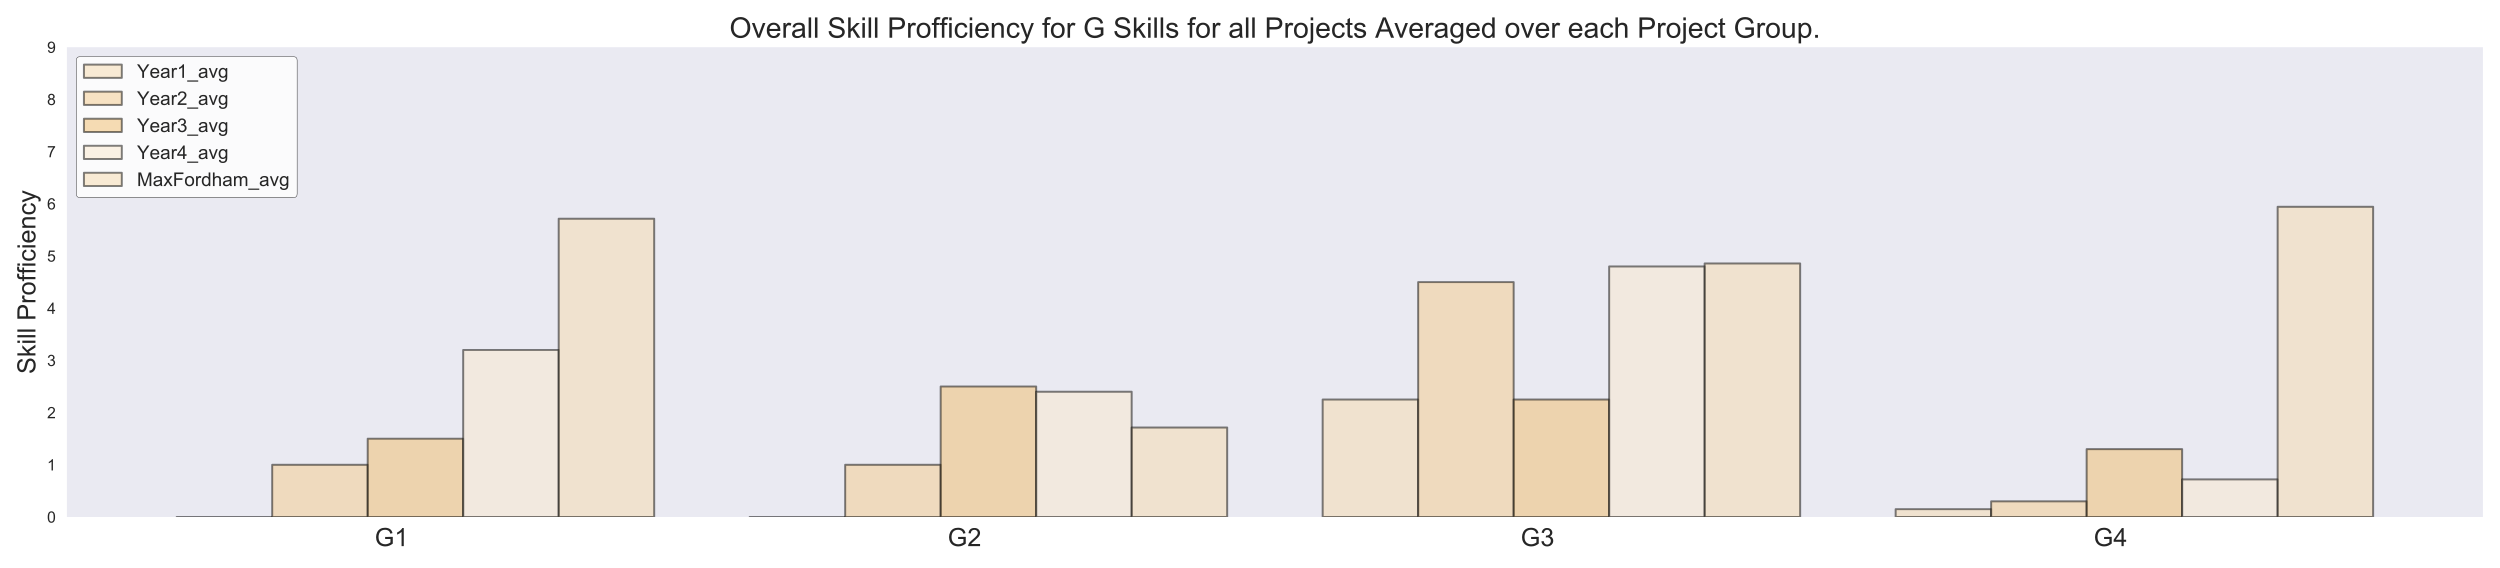 <?xml version="1.0" encoding="utf-8" standalone="no"?>
<!DOCTYPE svg PUBLIC "-//W3C//DTD SVG 1.1//EN"
  "http://www.w3.org/Graphics/SVG/1.1/DTD/svg11.dtd">
<!-- Created with matplotlib (https://matplotlib.org/) -->
<svg height="360pt" version="1.1" viewBox="0 0 1584 360" width="1584pt" xmlns="http://www.w3.org/2000/svg" xmlns:xlink="http://www.w3.org/1999/xlink">
 <defs>
  <style type="text/css">
*{stroke-linecap:butt;stroke-linejoin:round;}
  </style>
 </defs>
 <g id="figure_1">
  <g id="patch_1">
   <path d="M 0 360 
L 1584 360 
L 1584 0 
L 0 0 
z
" style="fill:#ffffff;"/>
  </g>
  <g id="axes_1">
   <g id="patch_2">
    <path d="M 42.376 327.567 
L 1573.2 327.567 
L 1573.2 29.915 
L 42.376 29.915 
z
" style="fill:#eaeaf2;"/>
   </g>
   <g id="matplotlib.axis_1">
    <g id="xtick_1">
     <g id="line2d_1"/>
     <g id="text_1">
      <!-- G1 -->
      <defs>
       <path d="M 41.219 28.078 
L 41.219 36.469 
L 71.531 36.531 
L 71.531 9.969 
Q 64.547 4.391 57.125 1.578 
Q 49.703 -1.219 41.891 -1.219 
Q 31.344 -1.219 22.719 3.297 
Q 14.109 7.812 9.719 16.359 
Q 5.328 24.906 5.328 35.453 
Q 5.328 45.906 9.688 54.953 
Q 14.062 64.016 22.266 68.406 
Q 30.469 72.797 41.156 72.797 
Q 48.922 72.797 55.188 70.281 
Q 61.469 67.781 65.031 63.281 
Q 68.609 58.797 70.453 51.562 
L 61.922 49.219 
Q 60.297 54.688 57.906 57.812 
Q 55.516 60.938 51.062 62.812 
Q 46.625 64.703 41.219 64.703 
Q 34.719 64.703 29.984 62.719 
Q 25.25 60.75 22.344 57.516 
Q 19.438 54.297 17.828 50.438 
Q 15.094 43.797 15.094 36.031 
Q 15.094 26.469 18.391 20.016 
Q 21.688 13.578 27.984 10.453 
Q 34.281 7.328 41.359 7.328 
Q 47.516 7.328 53.375 9.688 
Q 59.234 12.062 62.25 14.75 
L 62.25 28.078 
z
" id="ArialMT-71"/>
       <path d="M 37.25 0 
L 28.469 0 
L 28.469 56 
Q 25.297 52.984 20.141 49.953 
Q 14.984 46.922 10.891 45.406 
L 10.891 53.906 
Q 18.266 57.375 23.781 62.297 
Q 29.297 67.234 31.594 71.875 
L 37.25 71.875 
z
" id="ArialMT-49"/>
      </defs>
      <g style="fill:#262626;" transform="translate(237.428 346.02)scale(0.16 -0.16)">
       <use xlink:href="#ArialMT-71"/>
       <use x="77.783" xlink:href="#ArialMT-49"/>
      </g>
     </g>
    </g>
    <g id="xtick_2">
     <g id="line2d_2"/>
     <g id="text_2">
      <!-- G2 -->
      <defs>
       <path d="M 50.344 8.453 
L 50.344 0 
L 3.031 0 
Q 2.938 3.172 4.047 6.109 
Q 5.859 10.938 9.828 15.625 
Q 13.812 20.312 21.344 26.469 
Q 33.016 36.031 37.109 41.625 
Q 41.219 47.219 41.219 52.203 
Q 41.219 57.422 37.469 61 
Q 33.734 64.594 27.734 64.594 
Q 21.391 64.594 17.578 60.781 
Q 13.766 56.984 13.719 50.25 
L 4.688 51.172 
Q 5.609 61.281 11.656 66.578 
Q 17.719 71.875 27.938 71.875 
Q 38.234 71.875 44.234 66.156 
Q 50.25 60.453 50.25 52 
Q 50.25 47.703 48.484 43.547 
Q 46.734 39.406 42.656 34.812 
Q 38.578 30.219 29.109 22.219 
Q 21.188 15.578 18.938 13.203 
Q 16.703 10.844 15.234 8.453 
z
" id="ArialMT-50"/>
      </defs>
      <g style="fill:#262626;" transform="translate(600.469 346.02)scale(0.16 -0.16)">
       <use xlink:href="#ArialMT-71"/>
       <use x="77.783" xlink:href="#ArialMT-50"/>
      </g>
     </g>
    </g>
    <g id="xtick_3">
     <g id="line2d_3"/>
     <g id="text_3">
      <!-- G3 -->
      <defs>
       <path d="M 4.203 18.891 
L 12.984 20.062 
Q 14.5 12.594 18.141 9.297 
Q 21.781 6 27 6 
Q 33.203 6 37.469 10.297 
Q 41.75 14.594 41.75 20.953 
Q 41.75 27 37.797 30.922 
Q 33.844 34.859 27.734 34.859 
Q 25.25 34.859 21.531 33.891 
L 22.516 41.609 
Q 23.391 41.5 23.922 41.5 
Q 29.547 41.5 34.031 44.422 
Q 38.531 47.359 38.531 53.469 
Q 38.531 58.297 35.25 61.469 
Q 31.984 64.656 26.812 64.656 
Q 21.688 64.656 18.266 61.422 
Q 14.844 58.203 13.875 51.766 
L 5.078 53.328 
Q 6.688 62.156 12.391 67.016 
Q 18.109 71.875 26.609 71.875 
Q 32.469 71.875 37.391 69.359 
Q 42.328 66.844 44.938 62.5 
Q 47.562 58.156 47.562 53.266 
Q 47.562 48.641 45.062 44.828 
Q 42.578 41.016 37.703 38.766 
Q 44.047 37.312 47.562 32.688 
Q 51.078 28.078 51.078 21.141 
Q 51.078 11.766 44.234 5.25 
Q 37.406 -1.266 26.953 -1.266 
Q 17.531 -1.266 11.297 4.344 
Q 5.078 9.969 4.203 18.891 
z
" id="ArialMT-51"/>
      </defs>
      <g style="fill:#262626;" transform="translate(963.511 346.02)scale(0.16 -0.16)">
       <use xlink:href="#ArialMT-71"/>
       <use x="77.783" xlink:href="#ArialMT-51"/>
      </g>
     </g>
    </g>
    <g id="xtick_4">
     <g id="line2d_4"/>
     <g id="text_4">
      <!-- G4 -->
      <defs>
       <path d="M 32.328 0 
L 32.328 17.141 
L 1.266 17.141 
L 1.266 25.203 
L 33.938 71.578 
L 41.109 71.578 
L 41.109 25.203 
L 50.781 25.203 
L 50.781 17.141 
L 41.109 17.141 
L 41.109 0 
z
M 32.328 25.203 
L 32.328 57.469 
L 9.906 25.203 
z
" id="ArialMT-52"/>
      </defs>
      <g style="fill:#262626;" transform="translate(1326.552 346.02)scale(0.16 -0.16)">
       <use xlink:href="#ArialMT-71"/>
       <use x="77.783" xlink:href="#ArialMT-52"/>
      </g>
     </g>
    </g>
   </g>
   <g id="matplotlib.axis_2">
    <g id="ytick_1">
     <g id="line2d_5"/>
     <g id="text_5">
      <!-- 0 -->
      <defs>
       <path d="M 4.156 35.297 
Q 4.156 48 6.766 55.734 
Q 9.375 63.484 14.516 67.672 
Q 19.672 71.875 27.484 71.875 
Q 33.25 71.875 37.594 69.547 
Q 41.938 67.234 44.766 62.859 
Q 47.609 58.5 49.219 52.219 
Q 50.828 45.953 50.828 35.297 
Q 50.828 22.703 48.234 14.969 
Q 45.656 7.234 40.5 3 
Q 35.359 -1.219 27.484 -1.219 
Q 17.141 -1.219 11.234 6.203 
Q 4.156 15.141 4.156 35.297 
z
M 13.188 35.297 
Q 13.188 17.672 17.312 11.828 
Q 21.438 6 27.484 6 
Q 33.547 6 37.672 11.859 
Q 41.797 17.719 41.797 35.297 
Q 41.797 52.984 37.672 58.781 
Q 33.547 64.594 27.391 64.594 
Q 21.344 64.594 17.719 59.469 
Q 13.188 52.938 13.188 35.297 
z
" id="ArialMT-48"/>
      </defs>
      <g style="fill:#262626;" transform="translate(29.815 331.146)scale(0.1 -0.1)">
       <use xlink:href="#ArialMT-48"/>
      </g>
     </g>
    </g>
    <g id="ytick_2">
     <g id="line2d_6"/>
     <g id="text_6">
      <!-- 1 -->
      <g style="fill:#262626;" transform="translate(29.815 298.074)scale(0.1 -0.1)">
       <use xlink:href="#ArialMT-49"/>
      </g>
     </g>
    </g>
    <g id="ytick_3">
     <g id="line2d_7"/>
     <g id="text_7">
      <!-- 2 -->
      <g style="fill:#262626;" transform="translate(29.815 265.001)scale(0.1 -0.1)">
       <use xlink:href="#ArialMT-50"/>
      </g>
     </g>
    </g>
    <g id="ytick_4">
     <g id="line2d_8"/>
     <g id="text_8">
      <!-- 3 -->
      <g style="fill:#262626;" transform="translate(29.815 231.929)scale(0.1 -0.1)">
       <use xlink:href="#ArialMT-51"/>
      </g>
     </g>
    </g>
    <g id="ytick_5">
     <g id="line2d_9"/>
     <g id="text_9">
      <!-- 4 -->
      <g style="fill:#262626;" transform="translate(29.815 198.856)scale(0.1 -0.1)">
       <use xlink:href="#ArialMT-52"/>
      </g>
     </g>
    </g>
    <g id="ytick_6">
     <g id="line2d_10"/>
     <g id="text_10">
      <!-- 5 -->
      <defs>
       <path d="M 4.156 18.75 
L 13.375 19.531 
Q 14.406 12.797 18.141 9.391 
Q 21.875 6 27.156 6 
Q 33.5 6 37.891 10.781 
Q 42.281 15.578 42.281 23.484 
Q 42.281 31 38.062 35.344 
Q 33.844 39.703 27 39.703 
Q 22.75 39.703 19.328 37.766 
Q 15.922 35.844 13.969 32.766 
L 5.719 33.844 
L 12.641 70.609 
L 48.25 70.609 
L 48.25 62.203 
L 19.672 62.203 
L 15.828 42.969 
Q 22.266 47.469 29.344 47.469 
Q 38.719 47.469 45.156 40.969 
Q 51.609 34.469 51.609 24.266 
Q 51.609 14.547 45.953 7.469 
Q 39.062 -1.219 27.156 -1.219 
Q 17.391 -1.219 11.203 4.25 
Q 5.031 9.719 4.156 18.75 
z
" id="ArialMT-53"/>
      </defs>
      <g style="fill:#262626;" transform="translate(29.815 165.784)scale(0.1 -0.1)">
       <use xlink:href="#ArialMT-53"/>
      </g>
     </g>
    </g>
    <g id="ytick_7">
     <g id="line2d_11"/>
     <g id="text_11">
      <!-- 6 -->
      <defs>
       <path d="M 49.75 54.047 
L 41.016 53.375 
Q 39.844 58.547 37.703 60.891 
Q 34.125 64.656 28.906 64.656 
Q 24.703 64.656 21.531 62.312 
Q 17.391 59.281 14.984 53.469 
Q 12.594 47.656 12.5 36.922 
Q 15.672 41.75 20.266 44.094 
Q 24.859 46.438 29.891 46.438 
Q 38.672 46.438 44.844 39.969 
Q 51.031 33.5 51.031 23.25 
Q 51.031 16.5 48.125 10.719 
Q 45.219 4.938 40.141 1.859 
Q 35.062 -1.219 28.609 -1.219 
Q 17.625 -1.219 10.688 6.859 
Q 3.766 14.938 3.766 33.5 
Q 3.766 54.25 11.422 63.672 
Q 18.109 71.875 29.438 71.875 
Q 37.891 71.875 43.281 67.141 
Q 48.688 62.406 49.75 54.047 
z
M 13.875 23.188 
Q 13.875 18.656 15.797 14.5 
Q 17.719 10.359 21.188 8.172 
Q 24.656 6 28.469 6 
Q 34.031 6 38.031 10.484 
Q 42.047 14.984 42.047 22.703 
Q 42.047 30.125 38.078 34.391 
Q 34.125 38.672 28.125 38.672 
Q 22.172 38.672 18.016 34.391 
Q 13.875 30.125 13.875 23.188 
z
" id="ArialMT-54"/>
      </defs>
      <g style="fill:#262626;" transform="translate(29.815 132.711)scale(0.1 -0.1)">
       <use xlink:href="#ArialMT-54"/>
      </g>
     </g>
    </g>
    <g id="ytick_8">
     <g id="line2d_12"/>
     <g id="text_12">
      <!-- 7 -->
      <defs>
       <path d="M 4.734 62.203 
L 4.734 70.656 
L 51.078 70.656 
L 51.078 63.812 
Q 44.234 56.547 37.516 44.484 
Q 30.812 32.422 27.156 19.672 
Q 24.516 10.688 23.781 0 
L 14.75 0 
Q 14.891 8.453 18.062 20.406 
Q 21.234 32.375 27.172 43.484 
Q 33.109 54.594 39.797 62.203 
z
" id="ArialMT-55"/>
      </defs>
      <g style="fill:#262626;" transform="translate(29.815 99.639)scale(0.1 -0.1)">
       <use xlink:href="#ArialMT-55"/>
      </g>
     </g>
    </g>
    <g id="ytick_9">
     <g id="line2d_13"/>
     <g id="text_13">
      <!-- 8 -->
      <defs>
       <path d="M 17.672 38.812 
Q 12.203 40.828 9.562 44.531 
Q 6.938 48.25 6.938 53.422 
Q 6.938 61.234 12.547 66.547 
Q 18.172 71.875 27.484 71.875 
Q 36.859 71.875 42.578 66.422 
Q 48.297 60.984 48.297 53.172 
Q 48.297 48.188 45.672 44.5 
Q 43.062 40.828 37.75 38.812 
Q 44.344 36.672 47.781 31.875 
Q 51.219 27.094 51.219 20.453 
Q 51.219 11.281 44.719 5.031 
Q 38.234 -1.219 27.641 -1.219 
Q 17.047 -1.219 10.547 5.047 
Q 4.047 11.328 4.047 20.703 
Q 4.047 27.688 7.594 32.391 
Q 11.141 37.109 17.672 38.812 
z
M 15.922 53.719 
Q 15.922 48.641 19.188 45.406 
Q 22.469 42.188 27.688 42.188 
Q 32.766 42.188 36.016 45.375 
Q 39.266 48.578 39.266 53.219 
Q 39.266 58.062 35.906 61.359 
Q 32.562 64.656 27.594 64.656 
Q 22.562 64.656 19.234 61.422 
Q 15.922 58.203 15.922 53.719 
z
M 13.094 20.656 
Q 13.094 16.891 14.875 13.375 
Q 16.656 9.859 20.172 7.922 
Q 23.688 6 27.734 6 
Q 34.031 6 38.125 10.047 
Q 42.234 14.109 42.234 20.359 
Q 42.234 26.703 38.016 30.859 
Q 33.797 35.016 27.438 35.016 
Q 21.234 35.016 17.156 30.906 
Q 13.094 26.812 13.094 20.656 
z
" id="ArialMT-56"/>
      </defs>
      <g style="fill:#262626;" transform="translate(29.815 66.566)scale(0.1 -0.1)">
       <use xlink:href="#ArialMT-56"/>
      </g>
     </g>
    </g>
    <g id="ytick_10">
     <g id="line2d_14"/>
     <g id="text_14">
      <!-- 9 -->
      <defs>
       <path d="M 5.469 16.547 
L 13.922 17.328 
Q 14.984 11.375 18.016 8.688 
Q 21.047 6 25.781 6 
Q 29.828 6 32.875 7.859 
Q 35.938 9.719 37.891 12.812 
Q 39.844 15.922 41.156 21.188 
Q 42.484 26.469 42.484 31.938 
Q 42.484 32.516 42.438 33.688 
Q 39.797 29.5 35.234 26.875 
Q 30.672 24.266 25.344 24.266 
Q 16.453 24.266 10.297 30.703 
Q 4.156 37.156 4.156 47.703 
Q 4.156 58.594 10.578 65.234 
Q 17 71.875 26.656 71.875 
Q 33.641 71.875 39.422 68.109 
Q 45.219 64.359 48.219 57.391 
Q 51.219 50.438 51.219 37.25 
Q 51.219 23.531 48.234 15.406 
Q 45.266 7.281 39.375 3.031 
Q 33.5 -1.219 25.594 -1.219 
Q 17.188 -1.219 11.859 3.438 
Q 6.547 8.109 5.469 16.547 
z
M 41.453 48.141 
Q 41.453 55.719 37.422 60.156 
Q 33.406 64.594 27.734 64.594 
Q 21.875 64.594 17.531 59.812 
Q 13.188 55.031 13.188 47.406 
Q 13.188 40.578 17.312 36.297 
Q 21.438 32.031 27.484 32.031 
Q 33.594 32.031 37.516 36.297 
Q 41.453 40.578 41.453 48.141 
z
" id="ArialMT-57"/>
      </defs>
      <g style="fill:#262626;" transform="translate(29.815 33.494)scale(0.1 -0.1)">
       <use xlink:href="#ArialMT-57"/>
      </g>
     </g>
    </g>
    <g id="text_15">
     <!-- Skill Profficiency -->
     <defs>
      <path d="M 4.5 23 
L 13.422 23.781 
Q 14.062 18.406 16.375 14.969 
Q 18.703 11.531 23.578 9.406 
Q 28.469 7.281 34.578 7.281 
Q 39.984 7.281 44.141 8.891 
Q 48.297 10.5 50.312 13.297 
Q 52.344 16.109 52.344 19.438 
Q 52.344 22.797 50.391 25.312 
Q 48.438 27.828 43.953 29.547 
Q 41.062 30.672 31.203 33.031 
Q 21.344 35.406 17.391 37.5 
Q 12.25 40.188 9.734 44.156 
Q 7.234 48.141 7.234 53.078 
Q 7.234 58.5 10.297 63.203 
Q 13.375 67.922 19.281 70.359 
Q 25.203 72.797 32.422 72.797 
Q 40.375 72.797 46.453 70.234 
Q 52.547 67.672 55.812 62.688 
Q 59.078 57.719 59.328 51.422 
L 50.25 50.734 
Q 49.516 57.516 45.281 60.984 
Q 41.062 64.453 32.812 64.453 
Q 24.219 64.453 20.281 61.297 
Q 16.359 58.156 16.359 53.719 
Q 16.359 49.859 19.141 47.359 
Q 21.875 44.875 33.422 42.266 
Q 44.969 39.656 49.266 37.703 
Q 55.516 34.812 58.484 30.391 
Q 61.469 25.984 61.469 20.219 
Q 61.469 14.5 58.203 9.438 
Q 54.938 4.391 48.797 1.578 
Q 42.672 -1.219 35.016 -1.219 
Q 25.297 -1.219 18.719 1.609 
Q 12.156 4.438 8.422 10.125 
Q 4.688 15.828 4.5 23 
z
" id="ArialMT-83"/>
      <path d="M 6.641 0 
L 6.641 71.578 
L 15.438 71.578 
L 15.438 30.766 
L 36.234 51.859 
L 47.609 51.859 
L 27.781 32.625 
L 49.609 0 
L 38.766 0 
L 21.625 26.516 
L 15.438 20.562 
L 15.438 0 
z
" id="ArialMT-107"/>
      <path d="M 6.641 61.469 
L 6.641 71.578 
L 15.438 71.578 
L 15.438 61.469 
z
M 6.641 0 
L 6.641 51.859 
L 15.438 51.859 
L 15.438 0 
z
" id="ArialMT-105"/>
      <path d="M 6.391 0 
L 6.391 71.578 
L 15.188 71.578 
L 15.188 0 
z
" id="ArialMT-108"/>
      <path id="ArialMT-32"/>
      <path d="M 7.719 0 
L 7.719 71.578 
L 34.719 71.578 
Q 41.844 71.578 45.609 70.906 
Q 50.875 70.016 54.438 67.547 
Q 58.016 65.094 60.188 60.641 
Q 62.359 56.203 62.359 50.875 
Q 62.359 41.75 56.547 35.422 
Q 50.734 29.109 35.547 29.109 
L 17.188 29.109 
L 17.188 0 
z
M 17.188 37.547 
L 35.688 37.547 
Q 44.875 37.547 48.734 40.969 
Q 52.594 44.391 52.594 50.594 
Q 52.594 55.078 50.312 58.266 
Q 48.047 61.469 44.344 62.5 
Q 41.938 63.141 35.5 63.141 
L 17.188 63.141 
z
" id="ArialMT-80"/>
      <path d="M 6.5 0 
L 6.5 51.859 
L 14.406 51.859 
L 14.406 44 
Q 17.438 49.516 20 51.266 
Q 22.562 53.031 25.641 53.031 
Q 30.078 53.031 34.672 50.203 
L 31.641 42.047 
Q 28.422 43.953 25.203 43.953 
Q 22.312 43.953 20.016 42.219 
Q 17.719 40.484 16.75 37.406 
Q 15.281 32.719 15.281 27.156 
L 15.281 0 
z
" id="ArialMT-114"/>
      <path d="M 3.328 25.922 
Q 3.328 40.328 11.328 47.266 
Q 18.016 53.031 27.641 53.031 
Q 38.328 53.031 45.109 46.016 
Q 51.906 39.016 51.906 26.656 
Q 51.906 16.656 48.906 10.906 
Q 45.906 5.172 40.156 2 
Q 34.422 -1.172 27.641 -1.172 
Q 16.75 -1.172 10.031 5.812 
Q 3.328 12.797 3.328 25.922 
z
M 12.359 25.922 
Q 12.359 15.969 16.703 11.016 
Q 21.047 6.062 27.641 6.062 
Q 34.188 6.062 38.531 11.031 
Q 42.875 16.016 42.875 26.219 
Q 42.875 35.844 38.5 40.797 
Q 34.125 45.75 27.641 45.75 
Q 21.047 45.75 16.703 40.812 
Q 12.359 35.891 12.359 25.922 
z
" id="ArialMT-111"/>
      <path d="M 8.688 0 
L 8.688 45.016 
L 0.922 45.016 
L 0.922 51.859 
L 8.688 51.859 
L 8.688 57.375 
Q 8.688 62.594 9.625 65.141 
Q 10.891 68.562 14.078 70.672 
Q 17.281 72.797 23.047 72.797 
Q 26.766 72.797 31.25 71.922 
L 29.938 64.266 
Q 27.203 64.75 24.75 64.75 
Q 20.75 64.75 19.094 63.031 
Q 17.438 61.328 17.438 56.641 
L 17.438 51.859 
L 27.547 51.859 
L 27.547 45.016 
L 17.438 45.016 
L 17.438 0 
z
" id="ArialMT-102"/>
      <path d="M 40.438 19 
L 49.078 17.875 
Q 47.656 8.938 41.812 3.875 
Q 35.984 -1.172 27.484 -1.172 
Q 16.844 -1.172 10.375 5.781 
Q 3.906 12.75 3.906 25.734 
Q 3.906 34.125 6.688 40.422 
Q 9.469 46.734 15.156 49.875 
Q 20.844 53.031 27.547 53.031 
Q 35.984 53.031 41.359 48.75 
Q 46.734 44.484 48.25 36.625 
L 39.703 35.297 
Q 38.484 40.531 35.375 43.156 
Q 32.281 45.797 27.875 45.797 
Q 21.234 45.797 17.078 41.031 
Q 12.938 36.281 12.938 25.984 
Q 12.938 15.531 16.938 10.797 
Q 20.953 6.062 27.391 6.062 
Q 32.562 6.062 36.031 9.234 
Q 39.5 12.406 40.438 19 
z
" id="ArialMT-99"/>
      <path d="M 42.094 16.703 
L 51.172 15.578 
Q 49.031 7.625 43.219 3.219 
Q 37.406 -1.172 28.375 -1.172 
Q 17 -1.172 10.328 5.828 
Q 3.656 12.844 3.656 25.484 
Q 3.656 38.578 10.391 45.797 
Q 17.141 53.031 27.875 53.031 
Q 38.281 53.031 44.875 45.953 
Q 51.469 38.875 51.469 26.031 
Q 51.469 25.25 51.422 23.688 
L 12.75 23.688 
Q 13.234 15.141 17.578 10.594 
Q 21.922 6.062 28.422 6.062 
Q 33.25 6.062 36.672 8.594 
Q 40.094 11.141 42.094 16.703 
z
M 13.234 30.906 
L 42.188 30.906 
Q 41.609 37.453 38.875 40.719 
Q 34.672 45.797 27.984 45.797 
Q 21.922 45.797 17.797 41.75 
Q 13.672 37.703 13.234 30.906 
z
" id="ArialMT-101"/>
      <path d="M 6.594 0 
L 6.594 51.859 
L 14.5 51.859 
L 14.5 44.484 
Q 20.219 53.031 31 53.031 
Q 35.688 53.031 39.625 51.344 
Q 43.562 49.656 45.516 46.922 
Q 47.469 44.188 48.25 40.438 
Q 48.734 37.984 48.734 31.891 
L 48.734 0 
L 39.938 0 
L 39.938 31.547 
Q 39.938 36.922 38.906 39.578 
Q 37.891 42.234 35.281 43.812 
Q 32.672 45.406 29.156 45.406 
Q 23.531 45.406 19.453 41.844 
Q 15.375 38.281 15.375 28.328 
L 15.375 0 
z
" id="ArialMT-110"/>
      <path d="M 6.203 -19.969 
L 5.219 -11.719 
Q 8.109 -12.5 10.25 -12.5 
Q 13.188 -12.5 14.938 -11.516 
Q 16.703 -10.547 17.828 -8.797 
Q 18.656 -7.469 20.516 -2.25 
Q 20.75 -1.516 21.297 -0.094 
L 1.609 51.859 
L 11.078 51.859 
L 21.875 21.828 
Q 23.969 16.109 25.641 9.812 
Q 27.156 15.875 29.25 21.625 
L 40.328 51.859 
L 49.125 51.859 
L 29.391 -0.875 
Q 26.219 -9.422 24.469 -12.641 
Q 22.125 -17 19.094 -19.016 
Q 16.062 -21.047 11.859 -21.047 
Q 9.328 -21.047 6.203 -19.969 
z
" id="ArialMT-121"/>
     </defs>
     <g style="fill:#262626;" transform="translate(22.448 236.977)rotate(-90)scale(0.16 -0.16)">
      <use xlink:href="#ArialMT-83"/>
      <use x="66.699" xlink:href="#ArialMT-107"/>
      <use x="116.699" xlink:href="#ArialMT-105"/>
      <use x="138.916" xlink:href="#ArialMT-108"/>
      <use x="161.133" xlink:href="#ArialMT-108"/>
      <use x="183.35" xlink:href="#ArialMT-32"/>
      <use x="211.133" xlink:href="#ArialMT-80"/>
      <use x="277.832" xlink:href="#ArialMT-114"/>
      <use x="311.133" xlink:href="#ArialMT-111"/>
      <use x="366.748" xlink:href="#ArialMT-102"/>
      <use x="394.516" xlink:href="#ArialMT-102"/>
      <use x="422.299" xlink:href="#ArialMT-105"/>
      <use x="444.516" xlink:href="#ArialMT-99"/>
      <use x="494.516" xlink:href="#ArialMT-105"/>
      <use x="516.732" xlink:href="#ArialMT-101"/>
      <use x="572.348" xlink:href="#ArialMT-110"/>
      <use x="627.963" xlink:href="#ArialMT-99"/>
      <use x="677.963" xlink:href="#ArialMT-121"/>
     </g>
    </g>
   </g>
   <g id="patch_3">
    <path clip-path="url(#pa07fa1fed1)" d="M 111.959 327.567 
L 172.466 327.567 
L 172.466 327.567 
L 111.959 327.567 
z
" style="fill:#f7daac;opacity:0.5;stroke:#000000;stroke-linejoin:miter;stroke-width:1.25;"/>
   </g>
   <g id="patch_4">
    <path clip-path="url(#pa07fa1fed1)" d="M 475 327.567 
L 535.507 327.567 
L 535.507 327.567 
L 475 327.567 
z
" style="fill:#f7daac;opacity:0.5;stroke:#000000;stroke-linejoin:miter;stroke-width:1.25;"/>
   </g>
   <g id="patch_5">
    <path clip-path="url(#pa07fa1fed1)" d="M 838.041 327.567 
L 898.548 327.567 
L 898.548 253.154 
L 838.041 253.154 
z
" style="fill:#f7daac;opacity:0.5;stroke:#000000;stroke-linejoin:miter;stroke-width:1.25;"/>
   </g>
   <g id="patch_6">
    <path clip-path="url(#pa07fa1fed1)" d="M 1201.083 327.567 
L 1261.59 327.567 
L 1261.59 322.607 
L 1201.083 322.607 
z
" style="fill:#f7daac;opacity:0.5;stroke:#000000;stroke-linejoin:miter;stroke-width:1.25;"/>
   </g>
   <g id="patch_7">
    <path clip-path="url(#pa07fa1fed1)" d="M 172.466 327.567 
L 232.973 327.567 
L 232.973 294.495 
L 172.466 294.495 
z
" style="fill:#f4cb8b;opacity:0.5;stroke:#000000;stroke-linejoin:miter;stroke-width:1.25;"/>
   </g>
   <g id="patch_8">
    <path clip-path="url(#pa07fa1fed1)" d="M 535.507 327.567 
L 596.014 327.567 
L 596.014 294.495 
L 535.507 294.495 
z
" style="fill:#f4cb8b;opacity:0.5;stroke:#000000;stroke-linejoin:miter;stroke-width:1.25;"/>
   </g>
   <g id="patch_9">
    <path clip-path="url(#pa07fa1fed1)" d="M 898.548 327.567 
L 959.055 327.567 
L 959.055 178.741 
L 898.548 178.741 
z
" style="fill:#f4cb8b;opacity:0.5;stroke:#000000;stroke-linejoin:miter;stroke-width:1.25;"/>
   </g>
   <g id="patch_10">
    <path clip-path="url(#pa07fa1fed1)" d="M 1261.59 327.567 
L 1322.096 327.567 
L 1322.096 317.646 
L 1261.59 317.646 
z
" style="fill:#f4cb8b;opacity:0.5;stroke:#000000;stroke-linejoin:miter;stroke-width:1.25;"/>
   </g>
   <g id="patch_11">
    <path clip-path="url(#pa07fa1fed1)" d="M 232.973 327.567 
L 293.479 327.567 
L 293.479 277.959 
L 232.973 277.959 
z
" style="fill:#f1bd6a;opacity:0.5;stroke:#000000;stroke-linejoin:miter;stroke-width:1.25;"/>
   </g>
   <g id="patch_12">
    <path clip-path="url(#pa07fa1fed1)" d="M 596.014 327.567 
L 656.521 327.567 
L 656.521 244.886 
L 596.014 244.886 
z
" style="fill:#f1bd6a;opacity:0.5;stroke:#000000;stroke-linejoin:miter;stroke-width:1.25;"/>
   </g>
   <g id="patch_13">
    <path clip-path="url(#pa07fa1fed1)" d="M 959.055 327.567 
L 1019.562 327.567 
L 1019.562 253.154 
L 959.055 253.154 
z
" style="fill:#f1bd6a;opacity:0.5;stroke:#000000;stroke-linejoin:miter;stroke-width:1.25;"/>
   </g>
   <g id="patch_14">
    <path clip-path="url(#pa07fa1fed1)" d="M 1322.096 327.567 
L 1382.603 327.567 
L 1382.603 284.573 
L 1322.096 284.573 
z
" style="fill:#f1bd6a;opacity:0.5;stroke:#000000;stroke-linejoin:miter;stroke-width:1.25;"/>
   </g>
   <g id="patch_15">
    <path clip-path="url(#pa07fa1fed1)" d="M 293.479 327.567 
L 353.986 327.567 
L 353.986 221.735 
L 293.479 221.735 
z
" style="fill:#fae8cd;opacity:0.5;stroke:#000000;stroke-linejoin:miter;stroke-width:1.25;"/>
   </g>
   <g id="patch_16">
    <path clip-path="url(#pa07fa1fed1)" d="M 656.521 327.567 
L 717.028 327.567 
L 717.028 248.193 
L 656.521 248.193 
z
" style="fill:#fae8cd;opacity:0.5;stroke:#000000;stroke-linejoin:miter;stroke-width:1.25;"/>
   </g>
   <g id="patch_17">
    <path clip-path="url(#pa07fa1fed1)" d="M 1019.562 327.567 
L 1080.069 327.567 
L 1080.069 168.819 
L 1019.562 168.819 
z
" style="fill:#fae8cd;opacity:0.5;stroke:#000000;stroke-linejoin:miter;stroke-width:1.25;"/>
   </g>
   <g id="patch_18">
    <path clip-path="url(#pa07fa1fed1)" d="M 1382.603 327.567 
L 1443.11 327.567 
L 1443.11 303.755 
L 1382.603 303.755 
z
" style="fill:#fae8cd;opacity:0.5;stroke:#000000;stroke-linejoin:miter;stroke-width:1.25;"/>
   </g>
   <g id="patch_19">
    <path clip-path="url(#pa07fa1fed1)" d="M 353.986 327.567 
L 414.493 327.567 
L 414.493 138.582 
L 353.986 138.582 
z
" style="fill:#f7daac;opacity:0.5;stroke:#000000;stroke-linejoin:miter;stroke-width:1.25;"/>
   </g>
   <g id="patch_20">
    <path clip-path="url(#pa07fa1fed1)" d="M 717.028 327.567 
L 777.535 327.567 
L 777.535 270.872 
L 717.028 270.872 
z
" style="fill:#f7daac;opacity:0.5;stroke:#000000;stroke-linejoin:miter;stroke-width:1.25;"/>
   </g>
   <g id="patch_21">
    <path clip-path="url(#pa07fa1fed1)" d="M 1080.069 327.567 
L 1140.576 327.567 
L 1140.576 166.929 
L 1080.069 166.929 
z
" style="fill:#f7daac;opacity:0.5;stroke:#000000;stroke-linejoin:miter;stroke-width:1.25;"/>
   </g>
   <g id="patch_22">
    <path clip-path="url(#pa07fa1fed1)" d="M 1443.11 327.567 
L 1503.617 327.567 
L 1503.617 131.022 
L 1443.11 131.022 
z
" style="fill:#f7daac;opacity:0.5;stroke:#000000;stroke-linejoin:miter;stroke-width:1.25;"/>
   </g>
   <g id="patch_23">
    <path d="M 42.376 327.567 
L 42.376 29.915 
" style="fill:none;"/>
   </g>
   <g id="patch_24">
    <path d="M 1573.2 327.567 
L 1573.2 29.915 
" style="fill:none;"/>
   </g>
   <g id="patch_25">
    <path d="M 42.376 327.567 
L 1573.2 327.567 
" style="fill:none;"/>
   </g>
   <g id="patch_26">
    <path d="M 42.376 29.915 
L 1573.2 29.915 
" style="fill:none;"/>
   </g>
   <g id="text_16">
    <!-- Overall Skill Profficiency for G Skills for all Projects Averaged over each Project Group. -->
    <defs>
     <path d="M 4.828 34.859 
Q 4.828 52.688 14.391 62.766 
Q 23.969 72.859 39.109 72.859 
Q 49.031 72.859 56.984 68.109 
Q 64.938 63.375 69.109 54.906 
Q 73.297 46.438 73.297 35.688 
Q 73.297 24.812 68.891 16.219 
Q 64.5 7.625 56.438 3.203 
Q 48.391 -1.219 39.062 -1.219 
Q 28.953 -1.219 20.984 3.656 
Q 13.031 8.547 8.922 16.984 
Q 4.828 25.438 4.828 34.859 
z
M 14.594 34.719 
Q 14.594 21.781 21.547 14.328 
Q 28.516 6.891 39.016 6.891 
Q 49.703 6.891 56.609 14.406 
Q 63.531 21.922 63.531 35.75 
Q 63.531 44.484 60.578 51 
Q 57.625 57.516 51.922 61.109 
Q 46.234 64.703 39.156 64.703 
Q 29.109 64.703 21.844 57.781 
Q 14.594 50.875 14.594 34.719 
z
" id="ArialMT-79"/>
     <path d="M 21 0 
L 1.266 51.859 
L 10.547 51.859 
L 21.688 20.797 
Q 23.484 15.766 25 10.359 
Q 26.172 14.453 28.266 20.219 
L 39.797 51.859 
L 48.828 51.859 
L 29.203 0 
z
" id="ArialMT-118"/>
     <path d="M 40.438 6.391 
Q 35.547 2.25 31.031 0.531 
Q 26.516 -1.172 21.344 -1.172 
Q 12.797 -1.172 8.203 3 
Q 3.609 7.172 3.609 13.672 
Q 3.609 17.484 5.344 20.625 
Q 7.078 23.781 9.891 25.688 
Q 12.703 27.594 16.219 28.562 
Q 18.797 29.25 24.031 29.891 
Q 34.672 31.156 39.703 32.906 
Q 39.75 34.719 39.75 35.203 
Q 39.75 40.578 37.25 42.781 
Q 33.891 45.75 27.25 45.75 
Q 21.047 45.75 18.094 43.578 
Q 15.141 41.406 13.719 35.891 
L 5.125 37.062 
Q 6.297 42.578 8.984 45.969 
Q 11.672 49.359 16.75 51.188 
Q 21.828 53.031 28.516 53.031 
Q 35.156 53.031 39.297 51.469 
Q 43.453 49.906 45.406 47.531 
Q 47.359 45.172 48.141 41.547 
Q 48.578 39.312 48.578 33.453 
L 48.578 21.734 
Q 48.578 9.469 49.141 6.219 
Q 49.703 2.984 51.375 0 
L 42.188 0 
Q 40.828 2.734 40.438 6.391 
z
M 39.703 26.031 
Q 34.906 24.078 25.344 22.703 
Q 19.922 21.922 17.672 20.938 
Q 15.438 19.969 14.203 18.094 
Q 12.984 16.219 12.984 13.922 
Q 12.984 10.406 15.641 8.062 
Q 18.312 5.719 23.438 5.719 
Q 28.516 5.719 32.469 7.938 
Q 36.422 10.156 38.281 14.016 
Q 39.703 17 39.703 22.797 
z
" id="ArialMT-97"/>
     <path d="M 3.078 15.484 
L 11.766 16.844 
Q 12.5 11.625 15.844 8.844 
Q 19.188 6.062 25.203 6.062 
Q 31.25 6.062 34.172 8.516 
Q 37.109 10.984 37.109 14.312 
Q 37.109 17.281 34.516 19 
Q 32.719 20.172 25.531 21.969 
Q 15.875 24.422 12.141 26.203 
Q 8.406 27.984 6.469 31.125 
Q 4.547 34.281 4.547 38.094 
Q 4.547 41.547 6.125 44.5 
Q 7.719 47.469 10.453 49.422 
Q 12.5 50.922 16.031 51.969 
Q 19.578 53.031 23.641 53.031 
Q 29.734 53.031 34.344 51.266 
Q 38.969 49.516 41.156 46.5 
Q 43.359 43.5 44.188 38.484 
L 35.594 37.312 
Q 35.016 41.312 32.203 43.547 
Q 29.391 45.797 24.266 45.797 
Q 18.219 45.797 15.625 43.797 
Q 13.031 41.797 13.031 39.109 
Q 13.031 37.406 14.109 36.031 
Q 15.188 34.625 17.484 33.688 
Q 18.797 33.203 25.25 31.453 
Q 34.578 28.953 38.25 27.359 
Q 41.938 25.781 44.031 22.75 
Q 46.141 19.734 46.141 15.234 
Q 46.141 10.844 43.578 6.953 
Q 41.016 3.078 36.172 0.953 
Q 31.344 -1.172 25.25 -1.172 
Q 15.141 -1.172 9.844 3.031 
Q 4.547 7.234 3.078 15.484 
z
" id="ArialMT-115"/>
     <path d="M 6.547 61.375 
L 6.547 71.578 
L 15.328 71.578 
L 15.328 61.375 
z
M -4.594 -20.125 
L -2.938 -12.641 
Q -0.297 -13.328 1.219 -13.328 
Q 3.906 -13.328 5.219 -11.547 
Q 6.547 -9.766 6.547 -2.641 
L 6.547 51.859 
L 15.328 51.859 
L 15.328 -2.828 
Q 15.328 -12.406 12.844 -16.156 
Q 9.672 -21.047 2.297 -21.047 
Q -1.266 -21.047 -4.594 -20.125 
z
" id="ArialMT-106"/>
     <path d="M 25.781 7.859 
L 27.047 0.094 
Q 23.344 -0.688 20.406 -0.688 
Q 15.625 -0.688 12.984 0.828 
Q 10.359 2.344 9.281 4.812 
Q 8.203 7.281 8.203 15.188 
L 8.203 45.016 
L 1.766 45.016 
L 1.766 51.859 
L 8.203 51.859 
L 8.203 64.703 
L 16.938 69.969 
L 16.938 51.859 
L 25.781 51.859 
L 25.781 45.016 
L 16.938 45.016 
L 16.938 14.703 
Q 16.938 10.938 17.406 9.859 
Q 17.875 8.797 18.922 8.156 
Q 19.969 7.516 21.922 7.516 
Q 23.391 7.516 25.781 7.859 
z
" id="ArialMT-116"/>
     <path d="M -0.141 0 
L 27.344 71.578 
L 37.547 71.578 
L 66.844 0 
L 56.062 0 
L 47.703 21.688 
L 17.781 21.688 
L 9.906 0 
z
M 20.516 29.391 
L 44.781 29.391 
L 37.312 49.219 
Q 33.891 58.25 32.234 64.062 
Q 30.859 57.172 28.375 50.391 
z
" id="ArialMT-65"/>
     <path d="M 4.984 -4.297 
L 13.531 -5.562 
Q 14.062 -9.516 16.5 -11.328 
Q 19.781 -13.766 25.438 -13.766 
Q 31.547 -13.766 34.859 -11.328 
Q 38.188 -8.891 39.359 -4.5 
Q 40.047 -1.812 39.984 6.781 
Q 34.234 0 25.641 0 
Q 14.938 0 9.078 7.719 
Q 3.219 15.438 3.219 26.219 
Q 3.219 33.641 5.906 39.906 
Q 8.594 46.188 13.688 49.609 
Q 18.797 53.031 25.688 53.031 
Q 34.859 53.031 40.828 45.609 
L 40.828 51.859 
L 48.922 51.859 
L 48.922 7.031 
Q 48.922 -5.078 46.453 -10.125 
Q 44 -15.188 38.641 -18.109 
Q 33.297 -21.047 25.484 -21.047 
Q 16.219 -21.047 10.5 -16.875 
Q 4.781 -12.703 4.984 -4.297 
z
M 12.25 26.859 
Q 12.25 16.656 16.297 11.969 
Q 20.359 7.281 26.469 7.281 
Q 32.516 7.281 36.609 11.938 
Q 40.719 16.609 40.719 26.562 
Q 40.719 36.078 36.5 40.906 
Q 32.281 45.75 26.312 45.75 
Q 20.453 45.75 16.344 40.984 
Q 12.25 36.234 12.25 26.859 
z
" id="ArialMT-103"/>
     <path d="M 40.234 0 
L 40.234 6.547 
Q 35.297 -1.172 25.734 -1.172 
Q 19.531 -1.172 14.328 2.25 
Q 9.125 5.672 6.266 11.797 
Q 3.422 17.922 3.422 25.875 
Q 3.422 33.641 6 39.969 
Q 8.594 46.297 13.766 49.656 
Q 18.953 53.031 25.344 53.031 
Q 30.031 53.031 33.688 51.047 
Q 37.359 49.078 39.656 45.906 
L 39.656 71.578 
L 48.391 71.578 
L 48.391 0 
z
M 12.453 25.875 
Q 12.453 15.922 16.641 10.984 
Q 20.844 6.062 26.562 6.062 
Q 32.328 6.062 36.344 10.766 
Q 40.375 15.484 40.375 25.141 
Q 40.375 35.797 36.266 40.766 
Q 32.172 45.75 26.172 45.75 
Q 20.312 45.75 16.375 40.969 
Q 12.453 36.188 12.453 25.875 
z
" id="ArialMT-100"/>
     <path d="M 6.594 0 
L 6.594 71.578 
L 15.375 71.578 
L 15.375 45.906 
Q 21.531 53.031 30.906 53.031 
Q 36.672 53.031 40.922 50.75 
Q 45.172 48.484 47 44.484 
Q 48.828 40.484 48.828 32.859 
L 48.828 0 
L 40.047 0 
L 40.047 32.859 
Q 40.047 39.453 37.188 42.453 
Q 34.328 45.453 29.109 45.453 
Q 25.203 45.453 21.75 43.422 
Q 18.312 41.406 16.844 37.938 
Q 15.375 34.469 15.375 28.375 
L 15.375 0 
z
" id="ArialMT-104"/>
     <path d="M 40.578 0 
L 40.578 7.625 
Q 34.516 -1.172 24.125 -1.172 
Q 19.531 -1.172 15.547 0.578 
Q 11.578 2.344 9.641 5 
Q 7.719 7.672 6.938 11.531 
Q 6.391 14.109 6.391 19.734 
L 6.391 51.859 
L 15.188 51.859 
L 15.188 23.094 
Q 15.188 16.219 15.719 13.812 
Q 16.547 10.359 19.234 8.375 
Q 21.922 6.391 25.875 6.391 
Q 29.828 6.391 33.297 8.422 
Q 36.766 10.453 38.203 13.938 
Q 39.656 17.438 39.656 24.078 
L 39.656 51.859 
L 48.438 51.859 
L 48.438 0 
z
" id="ArialMT-117"/>
     <path d="M 6.594 -19.875 
L 6.594 51.859 
L 14.594 51.859 
L 14.594 45.125 
Q 17.438 49.078 21 51.047 
Q 24.562 53.031 29.641 53.031 
Q 36.281 53.031 41.359 49.609 
Q 46.438 46.188 49.016 39.953 
Q 51.609 33.734 51.609 26.312 
Q 51.609 18.359 48.75 11.984 
Q 45.906 5.609 40.453 2.219 
Q 35.016 -1.172 29 -1.172 
Q 24.609 -1.172 21.109 0.688 
Q 17.625 2.547 15.375 5.375 
L 15.375 -19.875 
z
M 14.547 25.641 
Q 14.547 15.625 18.594 10.844 
Q 22.656 6.062 28.422 6.062 
Q 34.281 6.062 38.453 11.016 
Q 42.625 15.969 42.625 26.375 
Q 42.625 36.281 38.547 41.203 
Q 34.469 46.141 28.812 46.141 
Q 23.188 46.141 18.859 40.891 
Q 14.547 35.641 14.547 25.641 
z
" id="ArialMT-112"/>
     <path d="M 9.078 0 
L 9.078 10.016 
L 19.094 10.016 
L 19.094 0 
z
" id="ArialMT-46"/>
    </defs>
    <g style="fill:#262626;" transform="translate(462.184 23.915)scale(0.18 -0.18)">
     <use xlink:href="#ArialMT-79"/>
     <use x="77.783" xlink:href="#ArialMT-118"/>
     <use x="127.783" xlink:href="#ArialMT-101"/>
     <use x="183.398" xlink:href="#ArialMT-114"/>
     <use x="216.699" xlink:href="#ArialMT-97"/>
     <use x="272.314" xlink:href="#ArialMT-108"/>
     <use x="294.531" xlink:href="#ArialMT-108"/>
     <use x="316.748" xlink:href="#ArialMT-32"/>
     <use x="344.531" xlink:href="#ArialMT-83"/>
     <use x="411.23" xlink:href="#ArialMT-107"/>
     <use x="461.23" xlink:href="#ArialMT-105"/>
     <use x="483.447" xlink:href="#ArialMT-108"/>
     <use x="505.664" xlink:href="#ArialMT-108"/>
     <use x="527.881" xlink:href="#ArialMT-32"/>
     <use x="555.664" xlink:href="#ArialMT-80"/>
     <use x="622.363" xlink:href="#ArialMT-114"/>
     <use x="655.664" xlink:href="#ArialMT-111"/>
     <use x="711.279" xlink:href="#ArialMT-102"/>
     <use x="739.047" xlink:href="#ArialMT-102"/>
     <use x="766.83" xlink:href="#ArialMT-105"/>
     <use x="789.047" xlink:href="#ArialMT-99"/>
     <use x="839.047" xlink:href="#ArialMT-105"/>
     <use x="861.264" xlink:href="#ArialMT-101"/>
     <use x="916.879" xlink:href="#ArialMT-110"/>
     <use x="972.494" xlink:href="#ArialMT-99"/>
     <use x="1022.494" xlink:href="#ArialMT-121"/>
     <use x="1072.494" xlink:href="#ArialMT-32"/>
     <use x="1100.277" xlink:href="#ArialMT-102"/>
     <use x="1128.061" xlink:href="#ArialMT-111"/>
     <use x="1183.676" xlink:href="#ArialMT-114"/>
     <use x="1216.977" xlink:href="#ArialMT-32"/>
     <use x="1244.76" xlink:href="#ArialMT-71"/>
     <use x="1322.543" xlink:href="#ArialMT-32"/>
     <use x="1350.326" xlink:href="#ArialMT-83"/>
     <use x="1417.025" xlink:href="#ArialMT-107"/>
     <use x="1467.025" xlink:href="#ArialMT-105"/>
     <use x="1489.242" xlink:href="#ArialMT-108"/>
     <use x="1511.459" xlink:href="#ArialMT-108"/>
     <use x="1533.676" xlink:href="#ArialMT-115"/>
     <use x="1583.676" xlink:href="#ArialMT-32"/>
     <use x="1611.459" xlink:href="#ArialMT-102"/>
     <use x="1639.242" xlink:href="#ArialMT-111"/>
     <use x="1694.857" xlink:href="#ArialMT-114"/>
     <use x="1728.158" xlink:href="#ArialMT-32"/>
     <use x="1755.941" xlink:href="#ArialMT-97"/>
     <use x="1811.557" xlink:href="#ArialMT-108"/>
     <use x="1833.773" xlink:href="#ArialMT-108"/>
     <use x="1855.99" xlink:href="#ArialMT-32"/>
     <use x="1883.773" xlink:href="#ArialMT-80"/>
     <use x="1950.473" xlink:href="#ArialMT-114"/>
     <use x="1983.773" xlink:href="#ArialMT-111"/>
     <use x="2039.389" xlink:href="#ArialMT-106"/>
     <use x="2061.605" xlink:href="#ArialMT-101"/>
     <use x="2117.221" xlink:href="#ArialMT-99"/>
     <use x="2167.221" xlink:href="#ArialMT-116"/>
     <use x="2195.004" xlink:href="#ArialMT-115"/>
     <use x="2245.004" xlink:href="#ArialMT-32"/>
     <use x="2272.709" xlink:href="#ArialMT-65"/>
     <use x="2339.393" xlink:href="#ArialMT-118"/>
     <use x="2389.393" xlink:href="#ArialMT-101"/>
     <use x="2445.008" xlink:href="#ArialMT-114"/>
     <use x="2478.309" xlink:href="#ArialMT-97"/>
     <use x="2533.924" xlink:href="#ArialMT-103"/>
     <use x="2589.539" xlink:href="#ArialMT-101"/>
     <use x="2645.154" xlink:href="#ArialMT-100"/>
     <use x="2700.77" xlink:href="#ArialMT-32"/>
     <use x="2728.553" xlink:href="#ArialMT-111"/>
     <use x="2784.168" xlink:href="#ArialMT-118"/>
     <use x="2834.168" xlink:href="#ArialMT-101"/>
     <use x="2889.783" xlink:href="#ArialMT-114"/>
     <use x="2923.084" xlink:href="#ArialMT-32"/>
     <use x="2950.867" xlink:href="#ArialMT-101"/>
     <use x="3006.482" xlink:href="#ArialMT-97"/>
     <use x="3062.098" xlink:href="#ArialMT-99"/>
     <use x="3112.098" xlink:href="#ArialMT-104"/>
     <use x="3167.713" xlink:href="#ArialMT-32"/>
     <use x="3195.496" xlink:href="#ArialMT-80"/>
     <use x="3262.195" xlink:href="#ArialMT-114"/>
     <use x="3295.496" xlink:href="#ArialMT-111"/>
     <use x="3351.111" xlink:href="#ArialMT-106"/>
     <use x="3373.328" xlink:href="#ArialMT-101"/>
     <use x="3428.943" xlink:href="#ArialMT-99"/>
     <use x="3478.943" xlink:href="#ArialMT-116"/>
     <use x="3506.727" xlink:href="#ArialMT-32"/>
     <use x="3534.51" xlink:href="#ArialMT-71"/>
     <use x="3612.293" xlink:href="#ArialMT-114"/>
     <use x="3645.594" xlink:href="#ArialMT-111"/>
     <use x="3701.209" xlink:href="#ArialMT-117"/>
     <use x="3756.824" xlink:href="#ArialMT-112"/>
     <use x="3812.439" xlink:href="#ArialMT-46"/>
    </g>
   </g>
   <g id="legend_1">
    <g id="patch_27">
     <path d="M 50.776 125.197 
L 185.877 125.197 
Q 188.277 125.197 188.277 122.797 
L 188.277 38.315 
Q 188.277 35.915 185.877 35.915 
L 50.776 35.915 
Q 48.376 35.915 48.376 38.315 
L 48.376 122.797 
Q 48.376 125.197 50.776 125.197 
z
" style="fill:#ffffff;opacity:0.8;stroke:#000000;stroke-linejoin:miter;stroke-width:0.3;"/>
    </g>
    <g id="patch_28">
     <path d="M 53.176 49.34 
L 77.176 49.34 
L 77.176 40.94 
L 53.176 40.94 
z
" style="fill:#f7daac;opacity:0.5;stroke:#000000;stroke-linejoin:miter;stroke-width:1.25;"/>
    </g>
    <g id="text_17">
     <!-- Year1_avg -->
     <defs>
      <path d="M 27.875 0 
L 27.875 30.328 
L 0.297 71.578 
L 11.812 71.578 
L 25.922 50 
Q 29.828 43.953 33.203 37.891 
Q 36.422 43.5 41.016 50.531 
L 54.891 71.578 
L 65.922 71.578 
L 37.359 30.328 
L 37.359 0 
z
" id="ArialMT-89"/>
      <path d="M -1.516 -19.875 
L -1.516 -13.531 
L 56.734 -13.531 
L 56.734 -19.875 
z
" id="ArialMT-95"/>
     </defs>
     <g style="fill:#262626;" transform="translate(86.776 49.34)scale(0.12 -0.12)">
      <use xlink:href="#ArialMT-89"/>
      <use x="66.559" xlink:href="#ArialMT-101"/>
      <use x="122.174" xlink:href="#ArialMT-97"/>
      <use x="177.789" xlink:href="#ArialMT-114"/>
      <use x="211.09" xlink:href="#ArialMT-49"/>
      <use x="266.705" xlink:href="#ArialMT-95"/>
      <use x="322.32" xlink:href="#ArialMT-97"/>
      <use x="377.936" xlink:href="#ArialMT-118"/>
      <use x="427.936" xlink:href="#ArialMT-103"/>
     </g>
    </g>
    <g id="patch_29">
     <path d="M 53.176 66.49 
L 77.176 66.49 
L 77.176 58.09 
L 53.176 58.09 
z
" style="fill:#f4cb8b;opacity:0.5;stroke:#000000;stroke-linejoin:miter;stroke-width:1.25;"/>
    </g>
    <g id="text_18">
     <!-- Year2_avg -->
     <g style="fill:#262626;" transform="translate(86.776 66.49)scale(0.12 -0.12)">
      <use xlink:href="#ArialMT-89"/>
      <use x="66.559" xlink:href="#ArialMT-101"/>
      <use x="122.174" xlink:href="#ArialMT-97"/>
      <use x="177.789" xlink:href="#ArialMT-114"/>
      <use x="211.09" xlink:href="#ArialMT-50"/>
      <use x="266.705" xlink:href="#ArialMT-95"/>
      <use x="322.32" xlink:href="#ArialMT-97"/>
      <use x="377.936" xlink:href="#ArialMT-118"/>
      <use x="427.936" xlink:href="#ArialMT-103"/>
     </g>
    </g>
    <g id="patch_30">
     <path d="M 53.176 83.641 
L 77.176 83.641 
L 77.176 75.241 
L 53.176 75.241 
z
" style="fill:#f1bd6a;opacity:0.5;stroke:#000000;stroke-linejoin:miter;stroke-width:1.25;"/>
    </g>
    <g id="text_19">
     <!-- Year3_avg -->
     <g style="fill:#262626;" transform="translate(86.776 83.641)scale(0.12 -0.12)">
      <use xlink:href="#ArialMT-89"/>
      <use x="66.559" xlink:href="#ArialMT-101"/>
      <use x="122.174" xlink:href="#ArialMT-97"/>
      <use x="177.789" xlink:href="#ArialMT-114"/>
      <use x="211.09" xlink:href="#ArialMT-51"/>
      <use x="266.705" xlink:href="#ArialMT-95"/>
      <use x="322.32" xlink:href="#ArialMT-97"/>
      <use x="377.936" xlink:href="#ArialMT-118"/>
      <use x="427.936" xlink:href="#ArialMT-103"/>
     </g>
    </g>
    <g id="patch_31">
     <path d="M 53.176 100.756 
L 77.176 100.756 
L 77.176 92.356 
L 53.176 92.356 
z
" style="fill:#fae8cd;opacity:0.5;stroke:#000000;stroke-linejoin:miter;stroke-width:1.25;"/>
    </g>
    <g id="text_20">
     <!-- Year4_avg -->
     <g style="fill:#262626;" transform="translate(86.776 100.756)scale(0.12 -0.12)">
      <use xlink:href="#ArialMT-89"/>
      <use x="66.559" xlink:href="#ArialMT-101"/>
      <use x="122.174" xlink:href="#ArialMT-97"/>
      <use x="177.789" xlink:href="#ArialMT-114"/>
      <use x="211.09" xlink:href="#ArialMT-52"/>
      <use x="266.705" xlink:href="#ArialMT-95"/>
      <use x="322.32" xlink:href="#ArialMT-97"/>
      <use x="377.936" xlink:href="#ArialMT-118"/>
      <use x="427.936" xlink:href="#ArialMT-103"/>
     </g>
    </g>
    <g id="patch_32">
     <path d="M 53.176 117.871 
L 77.176 117.871 
L 77.176 109.471 
L 53.176 109.471 
z
" style="fill:#f7daac;opacity:0.5;stroke:#000000;stroke-linejoin:miter;stroke-width:1.25;"/>
    </g>
    <g id="text_21">
     <!-- MaxFordham_avg -->
     <defs>
      <path d="M 7.422 0 
L 7.422 71.578 
L 21.688 71.578 
L 38.625 20.906 
Q 40.969 13.812 42.047 10.297 
Q 43.266 14.203 45.844 21.781 
L 62.984 71.578 
L 75.734 71.578 
L 75.734 0 
L 66.609 0 
L 66.609 59.906 
L 45.797 0 
L 37.25 0 
L 16.547 60.938 
L 16.547 0 
z
" id="ArialMT-77"/>
      <path d="M 0.734 0 
L 19.672 26.953 
L 2.156 51.859 
L 13.141 51.859 
L 21.094 39.703 
Q 23.344 36.234 24.703 33.891 
Q 26.859 37.109 28.656 39.594 
L 37.406 51.859 
L 47.906 51.859 
L 29.984 27.438 
L 49.266 0 
L 38.484 0 
L 27.828 16.109 
L 25 20.453 
L 11.375 0 
z
" id="ArialMT-120"/>
      <path d="M 8.203 0 
L 8.203 71.578 
L 56.5 71.578 
L 56.5 63.141 
L 17.672 63.141 
L 17.672 40.969 
L 51.266 40.969 
L 51.266 32.516 
L 17.672 32.516 
L 17.672 0 
z
" id="ArialMT-70"/>
      <path d="M 6.594 0 
L 6.594 51.859 
L 14.453 51.859 
L 14.453 44.578 
Q 16.891 48.391 20.938 50.703 
Q 25 53.031 30.172 53.031 
Q 35.938 53.031 39.625 50.641 
Q 43.312 48.25 44.828 43.953 
Q 50.984 53.031 60.844 53.031 
Q 68.562 53.031 72.703 48.75 
Q 76.859 44.484 76.859 35.594 
L 76.859 0 
L 68.109 0 
L 68.109 32.672 
Q 68.109 37.938 67.25 40.25 
Q 66.406 42.578 64.156 43.984 
Q 61.922 45.406 58.891 45.406 
Q 53.422 45.406 49.797 41.766 
Q 46.188 38.141 46.188 30.125 
L 46.188 0 
L 37.406 0 
L 37.406 33.688 
Q 37.406 39.547 35.25 42.469 
Q 33.109 45.406 28.219 45.406 
Q 24.516 45.406 21.359 43.453 
Q 18.219 41.5 16.797 37.734 
Q 15.375 33.984 15.375 26.906 
L 15.375 0 
z
" id="ArialMT-109"/>
     </defs>
     <g style="fill:#262626;" transform="translate(86.776 117.871)scale(0.12 -0.12)">
      <use xlink:href="#ArialMT-77"/>
      <use x="83.301" xlink:href="#ArialMT-97"/>
      <use x="138.916" xlink:href="#ArialMT-120"/>
      <use x="188.916" xlink:href="#ArialMT-70"/>
      <use x="250" xlink:href="#ArialMT-111"/>
      <use x="305.615" xlink:href="#ArialMT-114"/>
      <use x="338.916" xlink:href="#ArialMT-100"/>
      <use x="394.531" xlink:href="#ArialMT-104"/>
      <use x="450.146" xlink:href="#ArialMT-97"/>
      <use x="505.762" xlink:href="#ArialMT-109"/>
      <use x="589.062" xlink:href="#ArialMT-95"/>
      <use x="644.678" xlink:href="#ArialMT-97"/>
      <use x="700.293" xlink:href="#ArialMT-118"/>
      <use x="750.293" xlink:href="#ArialMT-103"/>
     </g>
    </g>
   </g>
  </g>
 </g>
 <defs>
  <clipPath id="pa07fa1fed1">
   <rect height="297.653" width="1530.824" x="42.376" y="29.915"/>
  </clipPath>
 </defs>
</svg>
